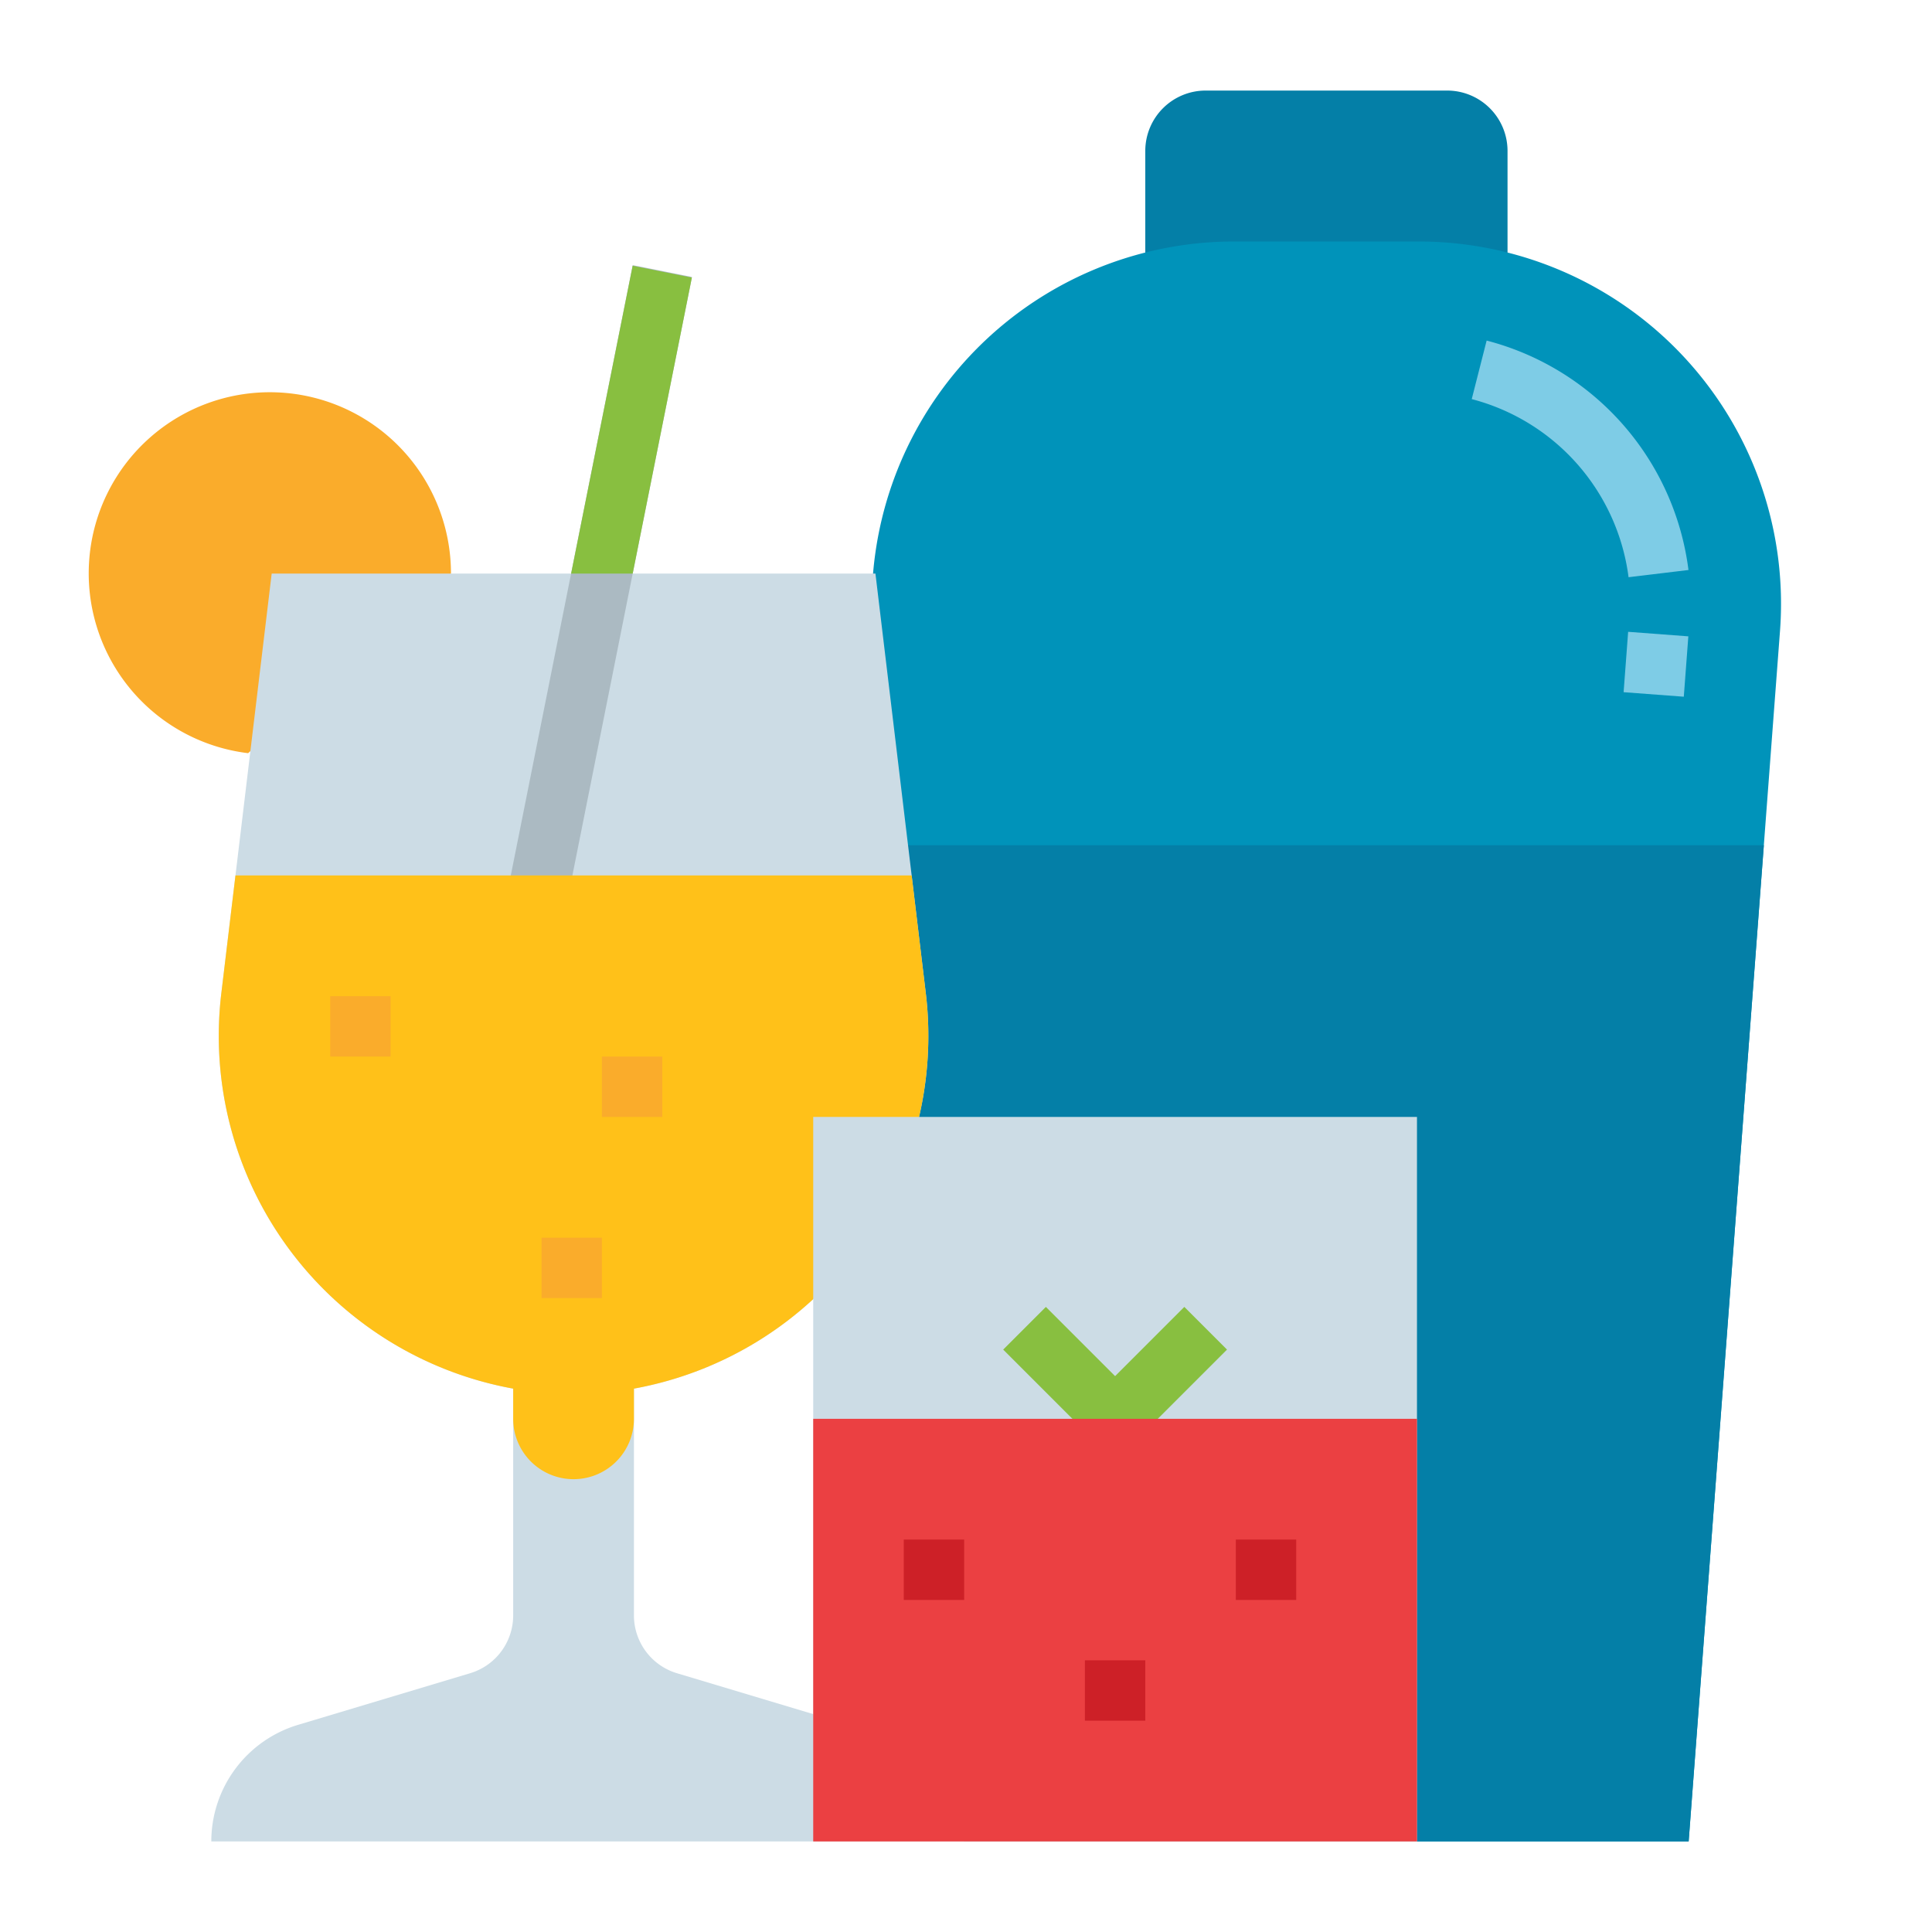<svg viewBox="0 0 64 64"><path d="m37.939 11v-6a2 2 0 0 1 2-2h8a2 2 0 0 1 2 2v6z" fill="#047fa7"/><path
        d="m55.939 61h-24l-3.026-40.1a12 12 0 0 1 11.966-12.9h6.121a12 12 0 0 1 11.965 12.9z"
        fill="#0093ba"/><path d="m29.449 28 2.49 33h24l2.491-33z" fill="#047fa7"/><path d="m8.219 24.95a6 6 0 1 1 6.72-5.95z" fill="#faac2b"/><path
        d="m22.425 55.428 5.7 1.71a4.032 4.032 0 0 1 2.875 3.862h-24a4.032 4.032 0 0 1 2.873-3.862l5.7-1.71a2 2 0 0 0 1.427-1.916v-7.512a11.877 11.877 0 0 1 -9.668-13.1l1.668-13.9h20l1.668 13.9a11.877 11.877 0 0 1 -9.668 13.1v7.512a2 2 0 0 0 1.425 1.916z"
        fill="#ccdce5"/><path
        d="m8.916 18.676h21.775v2h-21.775z"
        fill="#abbac2"
        transform="matrix(.196 -.981 .981 .196 -3.377 35.232)"/><path
        d="m21 46a11.877 11.877 0 0 0 9.668-13.1l-.468-3.9h-22.4l-.468 3.9a11.877 11.877 0 0 0 9.668 13.1v1a2 2 0 0 0 2 2 2 2 0 0 0 2-2z"
        fill="#ffc119"/><path
        d="m53.948 19.121a7.026 7.026 0 0 0 -5.195-5.9l.494-1.939a9.026 9.026 0 0 1 6.686 7.6z"
        fill="#7ecce6"/><path
        d="m53.868 21h2.006v2h-2.006z"
        fill="#7ecce6"
        transform="matrix(.075 -.997 .997 .075 28.807 75.061)"/><path d="m26.939 37h20v24h-20z" fill="#ccdce5"/><path
        d="m36.939 48a1 1 0 0 1 -.707-.293l-3-3 1.414-1.414 2.293 2.293 2.293-2.293 1.414 1.414-3 3a1 1 0 0 1 -.707.293z"
        fill="#88bf40"/><path d="m26.939 47h20v14h-20z" fill="#eb4042"/><path d="m29.939 51h2v2h-2z" fill="#cd2027"/><path d="m35.939 55h2v2h-2z" fill="#cd2027"/><path d="m40.939 51h2v2h-2z" fill="#cd2027"/>
        <g fill="#faac2b"><path d="m10.939 33h2v2h-2z"/><path d="m19.939 35h2v2h-2z"/><path d="m17.939 41h2v2h-2z"/></g><path d="m22.919 9.196-1.961-.392-2.039 10.196h2.04z" fill="#88bf40"/></svg>
